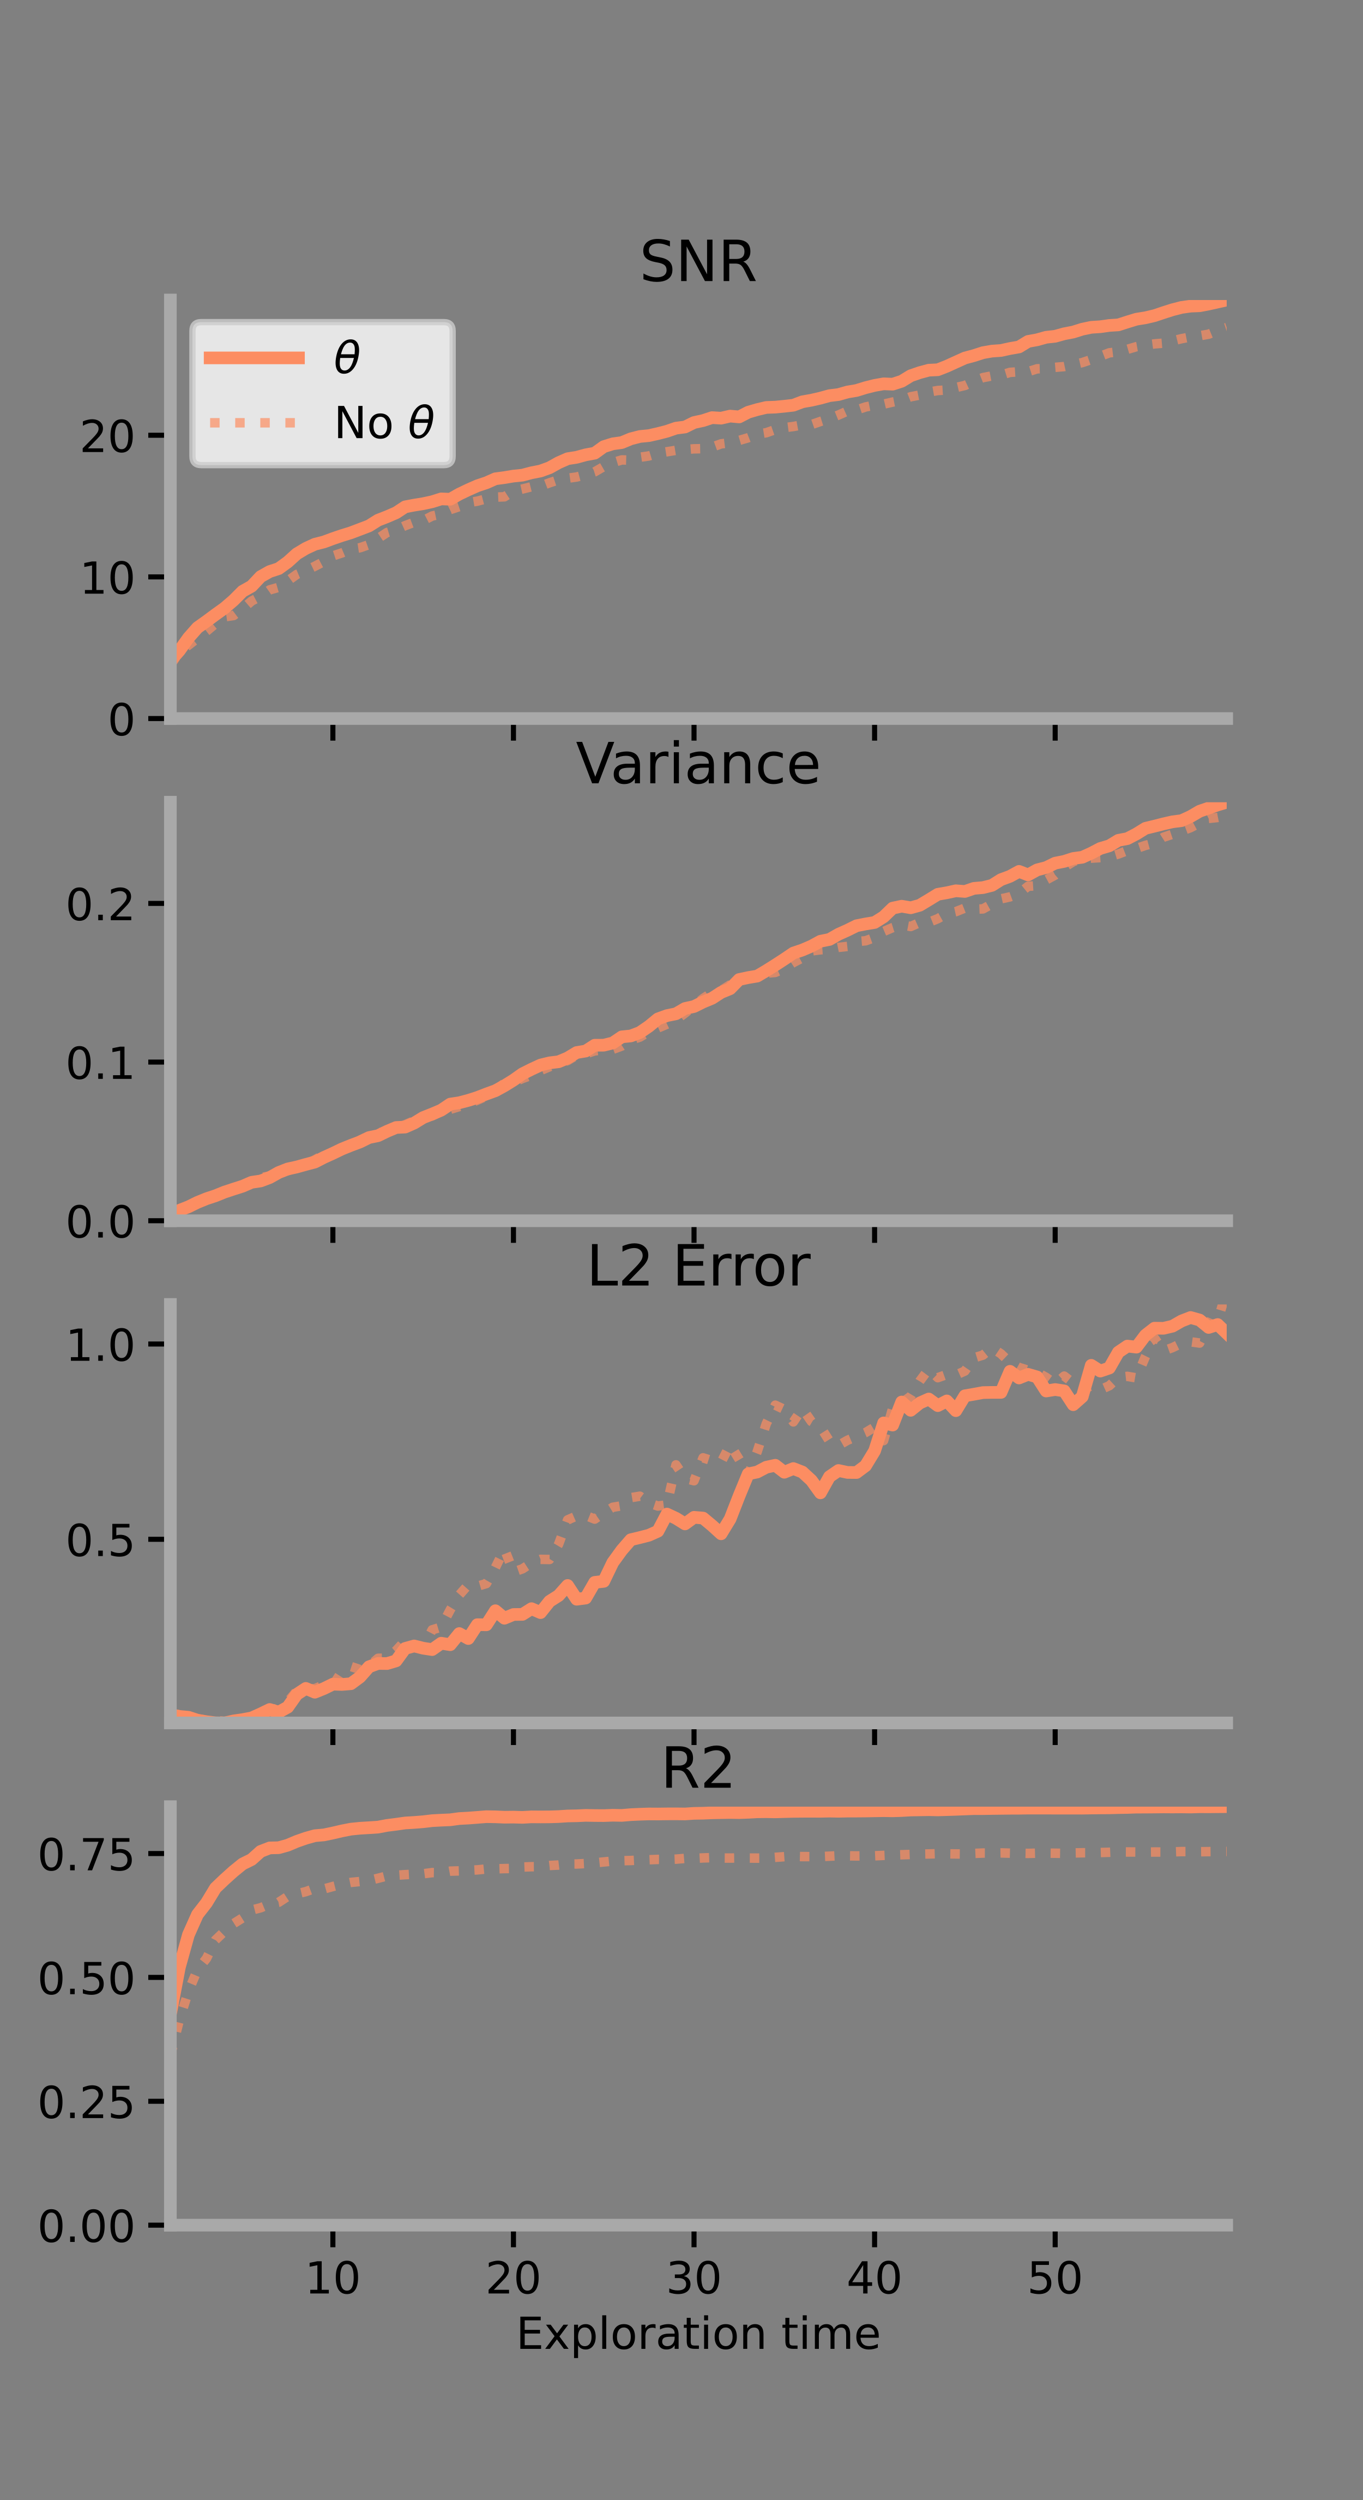 <?xml version="1.0" encoding="utf-8" standalone="no"?>
<!DOCTYPE svg PUBLIC "-//W3C//DTD SVG 1.1//EN"
  "http://www.w3.org/Graphics/SVG/1.1/DTD/svg11.dtd">
<!-- Created with matplotlib (https://matplotlib.org/) -->
<svg height="396pt" version="1.1" viewBox="0 0 216 396" width="216pt" xmlns="http://www.w3.org/2000/svg" xmlns:xlink="http://www.w3.org/1999/xlink">
 <rect x="0" y="0" width="216" height="396" fill="#808080" stroke="none"/>
 <defs>
  <style type="text/css">*{stroke-linecap:butt;stroke-linejoin:round;}</style>
 </defs>
 <g id="figure_1">
  <g id="patch_1">
   <path d="M 0 396 
L 216 396 
L 216 0 
L 0 0 
z
" style="fill:none;"/>
  </g>
  <g id="axes_1">
   <g id="patch_2">
    <path d="M 27 113.807 
L 194.4 113.807 
L 194.4 47.52 
L 27 47.52 
z
" style="fill:none;"/>
   </g>
   <g id="matplotlib.axis_1">
    <g id="xtick_1">
     <g id="line2d_1">
      <defs>
       <path d="M 0 0 
L 0 3.5 
" id="m7bb630ed03" style="stroke:#000000;stroke-width:0.8;"/>
      </defs>
      <g>
       <use style="stroke:#000000;stroke-width:0.8;" x="52.754" xlink:href="#m7bb630ed03" y="113.807"/>
      </g>
     </g>
    </g>
    <g id="xtick_2">
     <g id="line2d_2">
      <g>
       <use style="stroke:#000000;stroke-width:0.8;" x="81.369" xlink:href="#m7bb630ed03" y="113.807"/>
      </g>
     </g>
    </g>
    <g id="xtick_3">
     <g id="line2d_3">
      <g>
       <use style="stroke:#000000;stroke-width:0.8;" x="109.985" xlink:href="#m7bb630ed03" y="113.807"/>
      </g>
     </g>
    </g>
    <g id="xtick_4">
     <g id="line2d_4">
      <g>
       <use style="stroke:#000000;stroke-width:0.8;" x="138.6" xlink:href="#m7bb630ed03" y="113.807"/>
      </g>
     </g>
    </g>
    <g id="xtick_5">
     <g id="line2d_5">
      <g>
       <use style="stroke:#000000;stroke-width:0.8;" x="167.216" xlink:href="#m7bb630ed03" y="113.807"/>
      </g>
     </g>
    </g>
   </g>
   <g id="matplotlib.axis_2">
    <g id="ytick_1">
     <g id="line2d_6">
      <defs>
       <path d="M 0 0 
L -3.5 0 
" id="m7a7416aec8" style="stroke:#000000;stroke-width:0.8;"/>
      </defs>
      <g>
       <use style="stroke:#000000;stroke-width:0.8;" x="27" xlink:href="#m7a7416aec8" y="113.807"/>
      </g>
     </g>
     <g id="text_1">
      <!-- 0 -->
      <g transform="translate(17.046 116.466)scale(0.07 -0.07)">
       <defs>
        <path d="M 31.781 66.406 
Q 24.172 66.406 20.328 58.906 
Q 16.5 51.422 16.5 36.375 
Q 16.5 21.391 20.328 13.891 
Q 24.172 6.391 31.781 6.391 
Q 39.453 6.391 43.281 13.891 
Q 47.125 21.391 47.125 36.375 
Q 47.125 51.422 43.281 58.906 
Q 39.453 66.406 31.781 66.406 
z
M 31.781 74.219 
Q 44.047 74.219 50.516 64.516 
Q 56.984 54.828 56.984 36.375 
Q 56.984 17.969 50.516 8.266 
Q 44.047 -1.422 31.781 -1.422 
Q 19.531 -1.422 13.062 8.266 
Q 6.594 17.969 6.594 36.375 
Q 6.594 54.828 13.062 64.516 
Q 19.531 74.219 31.781 74.219 
z
" id="DejaVuSans-48"/>
       </defs>
       <use xlink:href="#DejaVuSans-48"/>
      </g>
     </g>
    </g>
    <g id="ytick_2">
     <g id="line2d_7">
      <g>
       <use style="stroke:#000000;stroke-width:0.8;" x="27" xlink:href="#m7a7416aec8" y="91.372"/>
      </g>
     </g>
     <g id="text_2">
      <!-- 10 -->
      <g transform="translate(12.592 94.031)scale(0.07 -0.07)">
       <defs>
        <path d="M 12.406 8.297 
L 28.516 8.297 
L 28.516 63.922 
L 10.984 60.406 
L 10.984 69.391 
L 28.422 72.906 
L 38.281 72.906 
L 38.281 8.297 
L 54.391 8.297 
L 54.391 0 
L 12.406 0 
z
" id="DejaVuSans-49"/>
       </defs>
       <use xlink:href="#DejaVuSans-49"/>
       <use x="63.623" xlink:href="#DejaVuSans-48"/>
      </g>
     </g>
    </g>
    <g id="ytick_3">
     <g id="line2d_8">
      <g>
       <use style="stroke:#000000;stroke-width:0.8;" x="27" xlink:href="#m7a7416aec8" y="68.937"/>
      </g>
     </g>
     <g id="text_3">
      <!-- 20 -->
      <g transform="translate(12.592 71.596)scale(0.07 -0.07)">
       <defs>
        <path d="M 19.188 8.297 
L 53.609 8.297 
L 53.609 0 
L 7.328 0 
L 7.328 8.297 
Q 12.938 14.109 22.625 23.891 
Q 32.328 33.688 34.812 36.531 
Q 39.547 41.844 41.422 45.531 
Q 43.312 49.219 43.312 52.781 
Q 43.312 58.594 39.234 62.25 
Q 35.156 65.922 28.609 65.922 
Q 23.969 65.922 18.812 64.312 
Q 13.672 62.703 7.812 59.422 
L 7.812 69.391 
Q 13.766 71.781 18.938 73 
Q 24.125 74.219 28.422 74.219 
Q 39.75 74.219 46.484 68.547 
Q 53.219 62.891 53.219 53.422 
Q 53.219 48.922 51.531 44.891 
Q 49.859 40.875 45.406 35.406 
Q 44.188 33.984 37.641 27.219 
Q 31.109 20.453 19.188 8.297 
z
" id="DejaVuSans-50"/>
       </defs>
       <use xlink:href="#DejaVuSans-50"/>
       <use x="63.623" xlink:href="#DejaVuSans-48"/>
      </g>
     </g>
    </g>
   </g>
   <g id="line2d_9">
    <path clip-path="url(#pba6d6971a5)" d="M 27 104.666 
L 28.431 103.046 
L 29.862 101.041 
L 31.292 99.417 
L 32.723 98.398 
L 34.154 97.337 
L 35.585 96.311 
L 37.015 95.081 
L 38.446 93.649 
L 39.877 92.847 
L 41.308 91.328 
L 42.739 90.525 
L 44.169 90.058 
L 45.6 89.017 
L 47.031 87.722 
L 48.462 86.863 
L 49.892 86.203 
L 51.323 85.841 
L 52.754 85.312 
L 54.185 84.824 
L 55.616 84.382 
L 57.046 83.84 
L 58.477 83.295 
L 59.908 82.394 
L 61.338 81.838 
L 62.769 81.219 
L 64.2 80.28 
L 65.631 80.007 
L 67.062 79.777 
L 68.492 79.468 
L 69.923 79.017 
L 71.354 79.074 
L 72.785 78.26 
L 74.215 77.577 
L 75.646 76.944 
L 77.077 76.467 
L 78.508 75.833 
L 79.939 75.645 
L 81.369 75.405 
L 82.8 75.259 
L 84.231 74.881 
L 85.662 74.601 
L 87.093 74.082 
L 88.523 73.285 
L 89.954 72.655 
L 91.385 72.43 
L 92.816 72.039 
L 94.246 71.775 
L 95.677 70.746 
L 97.108 70.297 
L 98.539 70.098 
L 99.97 69.504 
L 101.4 69.135 
L 102.831 68.997 
L 104.262 68.675 
L 105.693 68.308 
L 107.123 67.816 
L 108.554 67.631 
L 109.985 66.925 
L 111.416 66.614 
L 112.847 66.146 
L 114.277 66.234 
L 115.708 65.905 
L 117.139 66.035 
L 118.57 65.293 
L 120 64.876 
L 121.431 64.536 
L 122.862 64.485 
L 124.293 64.345 
L 125.723 64.184 
L 127.154 63.641 
L 128.585 63.391 
L 130.016 63.062 
L 131.446 62.668 
L 132.877 62.494 
L 134.308 62.087 
L 135.739 61.847 
L 137.17 61.405 
L 138.6 61.046 
L 140.031 60.793 
L 141.462 60.85 
L 142.893 60.387 
L 144.323 59.513 
L 145.754 59.02 
L 147.185 58.634 
L 148.616 58.566 
L 150.046 58.005 
L 151.477 57.354 
L 152.908 56.706 
L 154.338 56.324 
L 155.769 55.862 
L 157.2 55.614 
L 158.631 55.514 
L 160.062 55.199 
L 161.492 54.951 
L 162.923 54.077 
L 164.354 53.819 
L 165.784 53.42 
L 167.215 53.263 
L 168.646 52.866 
L 170.077 52.592 
L 171.508 52.141 
L 172.938 51.843 
L 174.369 51.749 
L 175.8 51.547 
L 177.231 51.457 
L 178.662 50.995 
L 180.092 50.559 
L 181.523 50.329 
L 182.954 49.995 
L 184.385 49.515 
L 185.816 49.059 
L 187.246 48.691 
L 188.677 48.489 
L 190.108 48.429 
L 191.539 48.155 
L 192.969 47.835 
L 194.4 47.52 
" style="fill:none;stroke:#fc8d62;stroke-linecap:square;stroke-width:2;"/>
   </g>
   <g id="line2d_10">
    <path clip-path="url(#pba6d6971a5)" d="M 27 105.382 
L 28.431 103.288 
L 29.862 102.197 
L 31.292 101.08 
L 32.723 99.98 
L 34.154 98.779 
L 35.585 97.699 
L 37.015 97.494 
L 38.446 96.42 
L 39.877 95.195 
L 41.308 94.44 
L 42.739 93.43 
L 44.169 93.019 
L 45.6 92.008 
L 47.031 90.981 
L 48.462 90.373 
L 49.892 89.692 
L 51.323 88.935 
L 52.754 88.045 
L 54.185 87.577 
L 55.616 86.969 
L 57.046 86.759 
L 58.477 86.257 
L 59.908 85.289 
L 61.338 84.339 
L 62.769 83.91 
L 64.2 83.257 
L 65.631 82.717 
L 67.062 82.459 
L 68.492 81.73 
L 69.923 81.426 
L 71.354 80.714 
L 72.785 80.236 
L 74.215 79.62 
L 75.646 79.377 
L 77.077 78.997 
L 78.508 78.742 
L 79.939 78.687 
L 81.369 77.766 
L 82.8 77.452 
L 84.231 77.097 
L 85.662 77.007 
L 87.093 76.465 
L 88.523 75.995 
L 89.954 75.748 
L 91.385 75.551 
L 92.816 75.176 
L 94.246 74.732 
L 95.677 73.903 
L 97.108 73.274 
L 98.539 72.845 
L 99.97 72.884 
L 101.4 72.426 
L 102.831 72.218 
L 104.262 71.782 
L 105.693 71.554 
L 107.123 71.321 
L 108.554 71.197 
L 109.985 71.089 
L 111.416 71.064 
L 112.847 70.812 
L 114.277 70.301 
L 115.708 70.121 
L 117.139 69.756 
L 118.57 69.335 
L 120 68.771 
L 121.431 68.54 
L 122.862 68.038 
L 124.293 67.74 
L 125.723 67.555 
L 127.154 67.292 
L 128.585 67.253 
L 130.016 66.755 
L 131.446 66.314 
L 132.877 65.737 
L 134.308 65.1 
L 135.739 64.933 
L 137.17 64.456 
L 138.6 64.178 
L 140.031 64.016 
L 141.462 63.684 
L 142.893 63.403 
L 144.323 62.842 
L 145.754 62.565 
L 147.185 62.103 
L 148.616 61.852 
L 150.046 61.768 
L 151.477 61.384 
L 152.908 61.054 
L 154.338 60.389 
L 155.769 59.811 
L 157.2 59.536 
L 158.631 59.414 
L 160.062 58.977 
L 161.492 58.891 
L 162.923 58.863 
L 164.354 58.414 
L 165.784 58.376 
L 167.215 58.182 
L 168.646 58.061 
L 170.077 57.754 
L 171.508 57.431 
L 172.938 56.943 
L 174.369 56.426 
L 175.8 55.884 
L 177.231 55.719 
L 178.662 55.33 
L 180.092 54.909 
L 181.523 54.655 
L 182.954 54.467 
L 184.385 54.351 
L 185.816 53.986 
L 187.246 53.643 
L 188.677 53.365 
L 190.108 53.184 
L 191.539 52.932 
L 192.969 52.343 
L 194.4 51.874 
" style="fill:none;stroke:#fc8d62;stroke-dasharray:1.5,2.475;stroke-dashoffset:0;stroke-opacity:0.7;stroke-width:1.5;"/>
   </g>
   <g id="patch_3">
    <path d="M 27 113.807 
L 27 47.52 
" style="fill:none;stroke:#a9a9a9;stroke-linecap:square;stroke-linejoin:miter;stroke-width:2;"/>
   </g>
   <g id="patch_4">
    <path d="M 194.4 113.807 
L 194.4 47.52 
" style="fill:none;"/>
   </g>
   <g id="patch_5">
    <path d="M 27 113.807 
L 194.4 113.807 
" style="fill:none;stroke:#a9a9a9;stroke-linecap:square;stroke-linejoin:miter;stroke-width:2;"/>
   </g>
   <g id="patch_6">
    <path d="M 27 47.52 
L 194.4 47.52 
" style="fill:none;"/>
   </g>
   <g id="text_4">
    <!-- SNR -->
    <g transform="translate(101.35 44.52)scale(0.09 -0.09)">
     <defs>
      <path d="M 53.516 70.516 
L 53.516 60.891 
Q 47.906 63.578 42.922 64.891 
Q 37.938 66.219 33.297 66.219 
Q 25.25 66.219 20.875 63.094 
Q 16.5 59.969 16.5 54.203 
Q 16.5 49.359 19.406 46.891 
Q 22.312 44.438 30.422 42.922 
L 36.375 41.703 
Q 47.406 39.594 52.656 34.297 
Q 57.906 29 57.906 20.125 
Q 57.906 9.516 50.797 4.047 
Q 43.703 -1.422 29.984 -1.422 
Q 24.812 -1.422 18.969 -0.25 
Q 13.141 0.922 6.891 3.219 
L 6.891 13.375 
Q 12.891 10.016 18.656 8.297 
Q 24.422 6.594 29.984 6.594 
Q 38.422 6.594 43.016 9.906 
Q 47.609 13.234 47.609 19.391 
Q 47.609 24.75 44.312 27.781 
Q 41.016 30.812 33.5 32.328 
L 27.484 33.5 
Q 16.453 35.688 11.516 40.375 
Q 6.594 45.062 6.594 53.422 
Q 6.594 63.094 13.406 68.656 
Q 20.219 74.219 32.172 74.219 
Q 37.312 74.219 42.625 73.281 
Q 47.953 72.359 53.516 70.516 
z
" id="DejaVuSans-83"/>
      <path d="M 9.812 72.906 
L 23.094 72.906 
L 55.422 11.922 
L 55.422 72.906 
L 64.984 72.906 
L 64.984 0 
L 51.703 0 
L 19.391 60.984 
L 19.391 0 
L 9.812 0 
z
" id="DejaVuSans-78"/>
      <path d="M 44.391 34.188 
Q 47.562 33.109 50.562 29.594 
Q 53.562 26.078 56.594 19.922 
L 66.609 0 
L 56 0 
L 46.688 18.703 
Q 43.062 26.031 39.672 28.422 
Q 36.281 30.812 30.422 30.812 
L 19.672 30.812 
L 19.672 0 
L 9.812 0 
L 9.812 72.906 
L 32.078 72.906 
Q 44.578 72.906 50.734 67.672 
Q 56.891 62.453 56.891 51.906 
Q 56.891 45.016 53.688 40.469 
Q 50.484 35.938 44.391 34.188 
z
M 19.672 64.797 
L 19.672 38.922 
L 32.078 38.922 
Q 39.203 38.922 42.844 42.219 
Q 46.484 45.516 46.484 51.906 
Q 46.484 58.297 42.844 61.547 
Q 39.203 64.797 32.078 64.797 
z
" id="DejaVuSans-82"/>
     </defs>
     <use xlink:href="#DejaVuSans-83"/>
     <use x="63.477" xlink:href="#DejaVuSans-78"/>
     <use x="138.281" xlink:href="#DejaVuSans-82"/>
    </g>
   </g>
   <g id="legend_1">
    <g id="patch_7">
     <path d="M 31.9 73.669 
L 70.33 73.669 
Q 71.73 73.669 71.73 72.269 
L 71.73 52.42 
Q 71.73 51.02 70.33 51.02 
L 31.9 51.02 
Q 30.5 51.02 30.5 52.42 
L 30.5 72.269 
Q 30.5 73.669 31.9 73.669 
z
" style="fill:#ffffff;opacity:0.8;stroke:#cccccc;stroke-linejoin:miter;"/>
    </g>
    <g id="line2d_11">
     <path d="M 33.3 56.689 
L 47.3 56.689 
" style="fill:none;stroke:#fc8d62;stroke-linecap:square;stroke-width:2;"/>
    </g>
    <g id="line2d_12"/>
    <g id="text_5">
     <!-- $\theta$ -->
     <g transform="translate(52.9 59.139)scale(0.07 -0.07)">
      <defs>
       <path d="M 45.516 34.672 
L 14.453 34.672 
Q 12.359 20.062 14.5 13.875 
Q 17.188 6.25 24.469 6.25 
Q 31.781 6.25 37.359 13.922 
Q 42.234 20.656 45.516 34.672 
z
M 47.016 42.969 
Q 48.344 56.844 46.625 61.719 
Q 43.953 69.438 36.766 69.438 
Q 29.297 69.438 23.828 61.812 
Q 19.531 55.672 16.156 42.969 
z
M 38.188 76.766 
Q 49.906 76.766 54.594 66.406 
Q 59.281 56.109 55.719 37.844 
Q 52.203 19.625 43.453 9.281 
Q 34.766 -1.125 23.047 -1.125 
Q 11.281 -1.125 6.641 9.281 
Q 2 19.625 5.516 37.844 
Q 9.078 56.109 17.719 66.406 
Q 26.422 76.766 38.188 76.766 
z
" id="DejaVuSans-Oblique-952"/>
      </defs>
      <use transform="translate(0 0.234)" xlink:href="#DejaVuSans-Oblique-952"/>
     </g>
    </g>
    <g id="line2d_13">
     <path d="M 33.3 66.964 
L 47.3 66.964 
" style="fill:none;stroke:#fc8d62;stroke-dasharray:1.5,2.475;stroke-dashoffset:0;stroke-opacity:0.7;stroke-width:1.5;"/>
    </g>
    <g id="line2d_14"/>
    <g id="text_6">
     <!-- No $\theta$ -->
     <g transform="translate(52.9 69.414)scale(0.07 -0.07)">
      <defs>
       <path d="M 30.609 48.391 
Q 23.391 48.391 19.188 42.75 
Q 14.984 37.109 14.984 27.297 
Q 14.984 17.484 19.156 11.844 
Q 23.344 6.203 30.609 6.203 
Q 37.797 6.203 41.984 11.859 
Q 46.188 17.531 46.188 27.297 
Q 46.188 37.016 41.984 42.703 
Q 37.797 48.391 30.609 48.391 
z
M 30.609 56 
Q 42.328 56 49.016 48.375 
Q 55.719 40.766 55.719 27.297 
Q 55.719 13.875 49.016 6.219 
Q 42.328 -1.422 30.609 -1.422 
Q 18.844 -1.422 12.172 6.219 
Q 5.516 13.875 5.516 27.297 
Q 5.516 40.766 12.172 48.375 
Q 18.844 56 30.609 56 
z
" id="DejaVuSans-111"/>
       <path id="DejaVuSans-32"/>
      </defs>
      <use transform="translate(0 0.234)" xlink:href="#DejaVuSans-78"/>
      <use transform="translate(74.805 0.234)" xlink:href="#DejaVuSans-111"/>
      <use transform="translate(135.986 0.234)" xlink:href="#DejaVuSans-32"/>
      <use transform="translate(167.773 0.234)" xlink:href="#DejaVuSans-Oblique-952"/>
     </g>
    </g>
   </g>
  </g>
  <g id="axes_2">
   <g id="patch_8">
    <path d="M 27 193.351 
L 194.4 193.351 
L 194.4 127.064 
L 27 127.064 
z
" style="fill:none;"/>
   </g>
   <g id="matplotlib.axis_3">
    <g id="xtick_6">
     <g id="line2d_15">
      <g>
       <use style="stroke:#000000;stroke-width:0.8;" x="52.754" xlink:href="#m7bb630ed03" y="193.351"/>
      </g>
     </g>
    </g>
    <g id="xtick_7">
     <g id="line2d_16">
      <g>
       <use style="stroke:#000000;stroke-width:0.8;" x="81.369" xlink:href="#m7bb630ed03" y="193.351"/>
      </g>
     </g>
    </g>
    <g id="xtick_8">
     <g id="line2d_17">
      <g>
       <use style="stroke:#000000;stroke-width:0.8;" x="109.985" xlink:href="#m7bb630ed03" y="193.351"/>
      </g>
     </g>
    </g>
    <g id="xtick_9">
     <g id="line2d_18">
      <g>
       <use style="stroke:#000000;stroke-width:0.8;" x="138.6" xlink:href="#m7bb630ed03" y="193.351"/>
      </g>
     </g>
    </g>
    <g id="xtick_10">
     <g id="line2d_19">
      <g>
       <use style="stroke:#000000;stroke-width:0.8;" x="167.216" xlink:href="#m7bb630ed03" y="193.351"/>
      </g>
     </g>
    </g>
   </g>
   <g id="matplotlib.axis_4">
    <g id="ytick_4">
     <g id="line2d_20">
      <g>
       <use style="stroke:#000000;stroke-width:0.8;" x="27" xlink:href="#m7a7416aec8" y="193.351"/>
      </g>
     </g>
     <g id="text_7">
      <!-- 0.0 -->
      <g transform="translate(10.368 196.011)scale(0.07 -0.07)">
       <defs>
        <path d="M 10.688 12.406 
L 21 12.406 
L 21 0 
L 10.688 0 
z
" id="DejaVuSans-46"/>
       </defs>
       <use xlink:href="#DejaVuSans-48"/>
       <use x="63.623" xlink:href="#DejaVuSans-46"/>
       <use x="95.41" xlink:href="#DejaVuSans-48"/>
      </g>
     </g>
    </g>
    <g id="ytick_5">
     <g id="line2d_21">
      <g>
       <use style="stroke:#000000;stroke-width:0.8;" x="27" xlink:href="#m7a7416aec8" y="168.221"/>
      </g>
     </g>
     <g id="text_8">
      <!-- 0.1 -->
      <g transform="translate(10.368 170.88)scale(0.07 -0.07)">
       <use xlink:href="#DejaVuSans-48"/>
       <use x="63.623" xlink:href="#DejaVuSans-46"/>
       <use x="95.41" xlink:href="#DejaVuSans-49"/>
      </g>
     </g>
    </g>
    <g id="ytick_6">
     <g id="line2d_22">
      <g>
       <use style="stroke:#000000;stroke-width:0.8;" x="27" xlink:href="#m7a7416aec8" y="143.09"/>
      </g>
     </g>
     <g id="text_9">
      <!-- 0.2 -->
      <g transform="translate(10.368 145.75)scale(0.07 -0.07)">
       <use xlink:href="#DejaVuSans-48"/>
       <use x="63.623" xlink:href="#DejaVuSans-46"/>
       <use x="95.41" xlink:href="#DejaVuSans-50"/>
      </g>
     </g>
    </g>
   </g>
   <g id="line2d_23">
    <path clip-path="url(#p586961b58f)" d="M 27 192.267 
L 28.431 191.704 
L 29.862 191.146 
L 31.292 190.445 
L 32.723 189.861 
L 34.154 189.388 
L 35.585 188.81 
L 37.015 188.338 
L 38.446 187.882 
L 39.877 187.263 
L 41.308 187.051 
L 42.739 186.51 
L 44.169 185.709 
L 45.6 185.148 
L 47.031 184.835 
L 48.462 184.435 
L 49.892 184.061 
L 51.323 183.328 
L 52.754 182.679 
L 54.185 181.989 
L 55.616 181.411 
L 57.046 180.877 
L 58.477 180.174 
L 59.908 179.88 
L 61.338 179.186 
L 62.769 178.584 
L 64.2 178.515 
L 65.631 177.885 
L 67.062 177.01 
L 68.492 176.446 
L 69.923 175.838 
L 71.354 174.877 
L 72.785 174.661 
L 74.215 174.286 
L 75.646 173.831 
L 77.077 173.275 
L 78.508 172.758 
L 79.939 171.975 
L 81.369 171.085 
L 82.8 170.073 
L 84.231 169.358 
L 85.662 168.693 
L 87.093 168.344 
L 88.523 168.169 
L 89.954 167.571 
L 91.385 166.709 
L 92.816 166.473 
L 94.246 165.553 
L 95.677 165.547 
L 97.108 165.195 
L 98.539 164.226 
L 99.97 164.081 
L 101.4 163.54 
L 102.831 162.559 
L 104.262 161.383 
L 105.693 160.863 
L 107.123 160.569 
L 108.554 159.736 
L 109.985 159.42 
L 111.416 158.71 
L 112.847 158.117 
L 114.277 157.188 
L 115.708 156.601 
L 117.139 155.142 
L 118.57 154.839 
L 120 154.6 
L 121.431 153.753 
L 122.862 152.853 
L 124.293 151.924 
L 125.723 150.956 
L 127.154 150.473 
L 128.585 149.861 
L 130.016 149.083 
L 131.446 148.798 
L 132.877 147.98 
L 134.308 147.335 
L 135.739 146.627 
L 137.17 146.344 
L 138.6 146.111 
L 140.031 145.215 
L 141.462 143.837 
L 142.893 143.533 
L 144.323 143.781 
L 145.754 143.386 
L 147.185 142.529 
L 148.616 141.649 
L 150.046 141.402 
L 151.477 141.09 
L 152.908 141.197 
L 154.338 140.707 
L 155.769 140.587 
L 157.2 140.231 
L 158.631 139.328 
L 160.062 138.799 
L 161.492 138.018 
L 162.923 138.575 
L 164.354 137.781 
L 165.784 137.413 
L 167.215 136.716 
L 168.646 136.435 
L 170.077 135.973 
L 171.508 135.781 
L 172.938 135.137 
L 174.369 134.388 
L 175.8 133.965 
L 177.231 133.1 
L 178.662 132.827 
L 180.092 132.084 
L 181.523 131.199 
L 182.954 130.852 
L 184.385 130.489 
L 185.816 130.164 
L 187.246 129.98 
L 188.677 129.324 
L 190.108 128.489 
L 191.539 127.995 
L 192.969 127.492 
L 194.4 127.064 
" style="fill:none;stroke:#fc8d62;stroke-linecap:square;stroke-width:2;"/>
   </g>
   <g id="line2d_24">
    <path clip-path="url(#p586961b58f)" d="M 27 192.293 
L 28.431 191.765 
L 29.862 191.16 
L 31.292 190.658 
L 32.723 190.002 
L 34.154 189.548 
L 35.585 188.955 
L 37.015 188.206 
L 38.446 187.879 
L 39.877 187.284 
L 41.308 186.533 
L 42.739 186.252 
L 44.169 185.574 
L 45.6 185.433 
L 47.031 184.982 
L 48.462 184.448 
L 49.892 183.694 
L 51.323 182.915 
L 52.754 182.544 
L 54.185 182.113 
L 55.616 181.426 
L 57.046 180.586 
L 58.477 179.924 
L 59.908 179.435 
L 61.338 179.209 
L 62.769 178.769 
L 64.2 178.13 
L 65.631 177.526 
L 67.062 177.059 
L 68.492 176.75 
L 69.923 176.017 
L 71.354 175.704 
L 72.785 175.266 
L 74.215 174.83 
L 75.646 174.256 
L 77.077 173.608 
L 78.508 172.634 
L 79.939 171.582 
L 81.369 171.437 
L 82.8 170.817 
L 84.231 170.307 
L 85.662 169.558 
L 87.093 168.959 
L 88.523 168.444 
L 89.954 167.982 
L 91.385 167.123 
L 92.816 166.921 
L 94.246 166.439 
L 95.677 166.311 
L 97.108 166.206 
L 98.539 165.678 
L 99.97 164.734 
L 101.4 164.269 
L 102.831 163.416 
L 104.262 162.83 
L 105.693 162.218 
L 107.123 161.546 
L 108.554 160.466 
L 109.985 159.334 
L 111.416 158.154 
L 112.847 157.209 
L 114.277 156.885 
L 115.708 155.986 
L 117.139 155.444 
L 118.57 154.941 
L 120 154.709 
L 121.431 154.144 
L 122.862 154.021 
L 124.293 153.408 
L 125.723 152.467 
L 127.154 151.71 
L 128.585 150.623 
L 130.016 150.436 
L 131.446 150.349 
L 132.877 150.058 
L 134.308 149.897 
L 135.739 149.125 
L 137.17 149.01 
L 138.6 148.495 
L 140.031 147.537 
L 141.462 146.92 
L 142.893 146.479 
L 144.323 146.749 
L 145.754 146.114 
L 147.185 146.083 
L 148.616 145.51 
L 150.046 144.713 
L 151.477 144.395 
L 152.908 143.827 
L 154.338 144.01 
L 155.769 143.96 
L 157.2 143.171 
L 158.631 142.37 
L 160.062 142.052 
L 161.492 141.524 
L 162.923 140.375 
L 164.354 140.284 
L 165.784 139.374 
L 167.215 138.597 
L 168.646 137.364 
L 170.077 136.48 
L 171.508 135.945 
L 172.938 135.922 
L 174.369 135.836 
L 175.8 135.696 
L 177.231 135.27 
L 178.662 134.715 
L 180.092 134.388 
L 181.523 133.902 
L 182.954 133.52 
L 184.385 132.606 
L 185.816 132.128 
L 187.246 131.616 
L 188.677 131.089 
L 190.108 130.323 
L 191.539 129.629 
L 192.969 129.482 
L 194.4 129.199 
" style="fill:none;stroke:#fc8d62;stroke-dasharray:1.5,2.475;stroke-dashoffset:0;stroke-opacity:0.7;stroke-width:1.5;"/>
   </g>
   <g id="patch_9">
    <path d="M 27 193.351 
L 27 127.064 
" style="fill:none;stroke:#a9a9a9;stroke-linecap:square;stroke-linejoin:miter;stroke-width:2;"/>
   </g>
   <g id="patch_10">
    <path d="M 194.4 193.351 
L 194.4 127.064 
" style="fill:none;"/>
   </g>
   <g id="patch_11">
    <path d="M 27 193.351 
L 194.4 193.351 
" style="fill:none;stroke:#a9a9a9;stroke-linecap:square;stroke-linejoin:miter;stroke-width:2;"/>
   </g>
   <g id="patch_12">
    <path d="M 27 127.064 
L 194.4 127.064 
" style="fill:none;"/>
   </g>
   <g id="text_10">
    <!-- Variance -->
    <g transform="translate(91.26 124.064)scale(0.09 -0.09)">
     <defs>
      <path d="M 28.609 0 
L 0.781 72.906 
L 11.078 72.906 
L 34.188 11.531 
L 57.328 72.906 
L 67.578 72.906 
L 39.797 0 
z
" id="DejaVuSans-86"/>
      <path d="M 34.281 27.484 
Q 23.391 27.484 19.188 25 
Q 14.984 22.516 14.984 16.5 
Q 14.984 11.719 18.141 8.906 
Q 21.297 6.109 26.703 6.109 
Q 34.188 6.109 38.703 11.406 
Q 43.219 16.703 43.219 25.484 
L 43.219 27.484 
z
M 52.203 31.203 
L 52.203 0 
L 43.219 0 
L 43.219 8.297 
Q 40.141 3.328 35.547 0.953 
Q 30.953 -1.422 24.312 -1.422 
Q 15.922 -1.422 10.953 3.297 
Q 6 8.016 6 15.922 
Q 6 25.141 12.172 29.828 
Q 18.359 34.516 30.609 34.516 
L 43.219 34.516 
L 43.219 35.406 
Q 43.219 41.609 39.141 45 
Q 35.062 48.391 27.688 48.391 
Q 23 48.391 18.547 47.266 
Q 14.109 46.141 10.016 43.891 
L 10.016 52.203 
Q 14.938 54.109 19.578 55.047 
Q 24.219 56 28.609 56 
Q 40.484 56 46.344 49.844 
Q 52.203 43.703 52.203 31.203 
z
" id="DejaVuSans-97"/>
      <path d="M 41.109 46.297 
Q 39.594 47.172 37.812 47.578 
Q 36.031 48 33.891 48 
Q 26.266 48 22.188 43.047 
Q 18.109 38.094 18.109 28.812 
L 18.109 0 
L 9.078 0 
L 9.078 54.688 
L 18.109 54.688 
L 18.109 46.188 
Q 20.953 51.172 25.484 53.578 
Q 30.031 56 36.531 56 
Q 37.453 56 38.578 55.875 
Q 39.703 55.766 41.062 55.516 
z
" id="DejaVuSans-114"/>
      <path d="M 9.422 54.688 
L 18.406 54.688 
L 18.406 0 
L 9.422 0 
z
M 9.422 75.984 
L 18.406 75.984 
L 18.406 64.594 
L 9.422 64.594 
z
" id="DejaVuSans-105"/>
      <path d="M 54.891 33.016 
L 54.891 0 
L 45.906 0 
L 45.906 32.719 
Q 45.906 40.484 42.875 44.328 
Q 39.844 48.188 33.797 48.188 
Q 26.516 48.188 22.312 43.547 
Q 18.109 38.922 18.109 30.906 
L 18.109 0 
L 9.078 0 
L 9.078 54.688 
L 18.109 54.688 
L 18.109 46.188 
Q 21.344 51.125 25.703 53.562 
Q 30.078 56 35.797 56 
Q 45.219 56 50.047 50.172 
Q 54.891 44.344 54.891 33.016 
z
" id="DejaVuSans-110"/>
      <path d="M 48.781 52.594 
L 48.781 44.188 
Q 44.969 46.297 41.141 47.344 
Q 37.312 48.391 33.406 48.391 
Q 24.656 48.391 19.812 42.844 
Q 14.984 37.312 14.984 27.297 
Q 14.984 17.281 19.812 11.734 
Q 24.656 6.203 33.406 6.203 
Q 37.312 6.203 41.141 7.25 
Q 44.969 8.297 48.781 10.406 
L 48.781 2.094 
Q 45.016 0.344 40.984 -0.531 
Q 36.969 -1.422 32.422 -1.422 
Q 20.062 -1.422 12.781 6.344 
Q 5.516 14.109 5.516 27.297 
Q 5.516 40.672 12.859 48.328 
Q 20.219 56 33.016 56 
Q 37.156 56 41.109 55.141 
Q 45.062 54.297 48.781 52.594 
z
" id="DejaVuSans-99"/>
      <path d="M 56.203 29.594 
L 56.203 25.203 
L 14.891 25.203 
Q 15.484 15.922 20.484 11.062 
Q 25.484 6.203 34.422 6.203 
Q 39.594 6.203 44.453 7.469 
Q 49.312 8.734 54.109 11.281 
L 54.109 2.781 
Q 49.266 0.734 44.188 -0.344 
Q 39.109 -1.422 33.891 -1.422 
Q 20.797 -1.422 13.156 6.188 
Q 5.516 13.812 5.516 26.812 
Q 5.516 40.234 12.766 48.109 
Q 20.016 56 32.328 56 
Q 43.359 56 49.781 48.891 
Q 56.203 41.797 56.203 29.594 
z
M 47.219 32.234 
Q 47.125 39.594 43.094 43.984 
Q 39.062 48.391 32.422 48.391 
Q 24.906 48.391 20.391 44.141 
Q 15.875 39.891 15.188 32.172 
z
" id="DejaVuSans-101"/>
     </defs>
     <use xlink:href="#DejaVuSans-86"/>
     <use x="60.658" xlink:href="#DejaVuSans-97"/>
     <use x="121.938" xlink:href="#DejaVuSans-114"/>
     <use x="163.051" xlink:href="#DejaVuSans-105"/>
     <use x="190.834" xlink:href="#DejaVuSans-97"/>
     <use x="252.113" xlink:href="#DejaVuSans-110"/>
     <use x="315.492" xlink:href="#DejaVuSans-99"/>
     <use x="370.473" xlink:href="#DejaVuSans-101"/>
    </g>
   </g>
  </g>
  <g id="axes_3">
   <g id="patch_13">
    <path d="M 27 272.896 
L 194.4 272.896 
L 194.4 206.609 
L 27 206.609 
z
" style="fill:none;"/>
   </g>
   <g id="matplotlib.axis_5">
    <g id="xtick_11">
     <g id="line2d_25">
      <g>
       <use style="stroke:#000000;stroke-width:0.8;" x="52.754" xlink:href="#m7bb630ed03" y="272.896"/>
      </g>
     </g>
    </g>
    <g id="xtick_12">
     <g id="line2d_26">
      <g>
       <use style="stroke:#000000;stroke-width:0.8;" x="81.369" xlink:href="#m7bb630ed03" y="272.896"/>
      </g>
     </g>
    </g>
    <g id="xtick_13">
     <g id="line2d_27">
      <g>
       <use style="stroke:#000000;stroke-width:0.8;" x="109.985" xlink:href="#m7bb630ed03" y="272.896"/>
      </g>
     </g>
    </g>
    <g id="xtick_14">
     <g id="line2d_28">
      <g>
       <use style="stroke:#000000;stroke-width:0.8;" x="138.6" xlink:href="#m7bb630ed03" y="272.896"/>
      </g>
     </g>
    </g>
    <g id="xtick_15">
     <g id="line2d_29">
      <g>
       <use style="stroke:#000000;stroke-width:0.8;" x="167.216" xlink:href="#m7bb630ed03" y="272.896"/>
      </g>
     </g>
    </g>
   </g>
   <g id="matplotlib.axis_6">
    <g id="ytick_7">
     <g id="line2d_30">
      <g>
       <use style="stroke:#000000;stroke-width:0.8;" x="27" xlink:href="#m7a7416aec8" y="243.804"/>
      </g>
     </g>
     <g id="text_11">
      <!-- 0.5 -->
      <g transform="translate(10.368 246.463)scale(0.07 -0.07)">
       <defs>
        <path d="M 10.797 72.906 
L 49.516 72.906 
L 49.516 64.594 
L 19.828 64.594 
L 19.828 46.734 
Q 21.969 47.469 24.109 47.828 
Q 26.266 48.188 28.422 48.188 
Q 40.625 48.188 47.75 41.5 
Q 54.891 34.812 54.891 23.391 
Q 54.891 11.625 47.562 5.094 
Q 40.234 -1.422 26.906 -1.422 
Q 22.312 -1.422 17.547 -0.641 
Q 12.797 0.141 7.719 1.703 
L 7.719 11.625 
Q 12.109 9.234 16.797 8.062 
Q 21.484 6.891 26.703 6.891 
Q 35.156 6.891 40.078 11.328 
Q 45.016 15.766 45.016 23.391 
Q 45.016 31 40.078 35.438 
Q 35.156 39.891 26.703 39.891 
Q 22.75 39.891 18.812 39.016 
Q 14.891 38.141 10.797 36.281 
z
" id="DejaVuSans-53"/>
       </defs>
       <use xlink:href="#DejaVuSans-48"/>
       <use x="63.623" xlink:href="#DejaVuSans-46"/>
       <use x="95.41" xlink:href="#DejaVuSans-53"/>
      </g>
     </g>
    </g>
    <g id="ytick_8">
     <g id="line2d_31">
      <g>
       <use style="stroke:#000000;stroke-width:0.8;" x="27" xlink:href="#m7a7416aec8" y="212.877"/>
      </g>
     </g>
     <g id="text_12">
      <!-- 1.0 -->
      <g transform="translate(10.368 215.536)scale(0.07 -0.07)">
       <use xlink:href="#DejaVuSans-49"/>
       <use x="63.623" xlink:href="#DejaVuSans-46"/>
       <use x="95.41" xlink:href="#DejaVuSans-48"/>
      </g>
     </g>
    </g>
   </g>
   <g id="line2d_32">
    <path clip-path="url(#p1d218655f0)" d="M 27 271.569 
L 28.431 271.861 
L 29.862 271.992 
L 31.292 272.46 
L 32.723 272.698 
L 34.154 272.875 
L 35.585 272.896 
L 37.015 272.575 
L 38.446 272.369 
L 39.877 272.1 
L 41.308 271.459 
L 42.739 270.765 
L 44.169 271.184 
L 45.6 270.394 
L 47.031 268.366 
L 48.462 267.423 
L 49.892 268.028 
L 51.323 267.453 
L 52.754 266.75 
L 54.185 266.799 
L 55.616 266.68 
L 57.046 265.623 
L 58.477 264.001 
L 59.908 263.472 
L 61.338 263.488 
L 62.769 263.061 
L 64.2 261.097 
L 65.631 260.7 
L 67.062 261.059 
L 68.492 261.277 
L 69.923 260.268 
L 71.354 260.501 
L 72.785 258.737 
L 74.215 259.524 
L 75.646 257.33 
L 77.077 257.35 
L 78.508 255.122 
L 79.939 256.311 
L 81.369 255.718 
L 82.8 255.698 
L 84.231 254.796 
L 85.662 255.42 
L 87.093 253.629 
L 88.523 252.724 
L 89.954 251.122 
L 91.385 253.302 
L 92.816 253.115 
L 94.246 250.63 
L 95.677 250.468 
L 97.108 247.494 
L 98.539 245.52 
L 99.97 243.874 
L 101.4 243.533 
L 102.831 243.165 
L 104.262 242.523 
L 105.693 239.811 
L 107.123 240.479 
L 108.554 241.372 
L 109.985 240.327 
L 111.416 240.444 
L 112.847 241.634 
L 114.277 242.936 
L 115.708 240.583 
L 117.139 236.917 
L 118.57 233.448 
L 120 233.15 
L 121.431 232.394 
L 122.862 232.085 
L 124.293 233.187 
L 125.723 232.603 
L 127.154 233.156 
L 128.585 234.473 
L 130.016 236.453 
L 131.446 233.891 
L 132.877 232.912 
L 134.308 233.217 
L 135.739 233.23 
L 137.17 232.162 
L 138.6 229.807 
L 140.031 225.373 
L 141.462 225.715 
L 142.893 222.061 
L 144.323 223.377 
L 145.754 222.222 
L 147.185 221.588 
L 148.616 222.637 
L 150.046 221.892 
L 151.477 223.431 
L 152.908 221.077 
L 154.338 220.833 
L 155.769 220.57 
L 157.2 220.542 
L 158.631 220.541 
L 160.062 217.201 
L 161.492 218.257 
L 162.923 217.679 
L 164.354 218.097 
L 165.784 220.319 
L 167.215 220.088 
L 168.646 220.303 
L 170.077 222.49 
L 171.508 221.223 
L 172.938 216.255 
L 174.369 217.164 
L 175.8 216.678 
L 177.231 214.17 
L 178.662 213.204 
L 180.092 213.372 
L 181.523 211.482 
L 182.954 210.368 
L 184.385 210.389 
L 185.816 210.051 
L 187.246 209.232 
L 188.677 208.676 
L 190.108 209.08 
L 191.539 210.252 
L 192.969 209.791 
L 194.4 211.168 
" style="fill:none;stroke:#fc8d62;stroke-linecap:square;stroke-width:2;"/>
   </g>
   <g id="line2d_33">
    <path clip-path="url(#p1d218655f0)" d="M 27 271.393 
L 28.431 271.621 
L 29.862 271.981 
L 31.292 272.228 
L 32.723 272.463 
L 34.154 272.505 
L 35.585 272.637 
L 37.015 272.638 
L 38.446 272.418 
L 39.877 271.994 
L 41.308 271.69 
L 42.739 271.183 
L 44.169 270.45 
L 45.6 269.563 
L 47.031 267.831 
L 48.462 267.534 
L 49.892 267.465 
L 51.323 266.857 
L 52.754 266.945 
L 54.185 264.738 
L 55.616 263.958 
L 57.046 264.434 
L 58.477 263.911 
L 59.908 262.654 
L 61.338 262.622 
L 62.769 261.429 
L 64.2 259.872 
L 65.631 260.525 
L 67.062 260.907 
L 68.492 258.141 
L 69.923 257.713 
L 71.354 254.966 
L 72.785 252.622 
L 74.215 251.005 
L 75.646 251.238 
L 77.077 250.82 
L 78.508 248.285 
L 79.939 245.35 
L 81.369 248.989 
L 82.8 248.484 
L 84.231 247.555 
L 85.662 246.983 
L 87.093 247.005 
L 88.523 244.593 
L 89.954 240.733 
L 91.385 240.104 
L 92.816 240.038 
L 94.246 240.608 
L 95.677 239.616 
L 97.108 238.733 
L 98.539 238.5 
L 99.97 237.214 
L 101.4 236.98 
L 102.831 238.056 
L 104.262 238.541 
L 105.693 238.347 
L 107.123 232.018 
L 108.554 234.162 
L 109.985 234.534 
L 111.416 230.903 
L 112.847 231.357 
L 114.277 231.616 
L 115.708 228.829 
L 117.139 231.154 
L 118.57 233.607 
L 120 229.918 
L 121.431 225.503 
L 122.862 222.563 
L 124.293 223.24 
L 125.723 225.213 
L 127.154 223.099 
L 128.585 225.147 
L 130.016 226.002 
L 131.446 228.257 
L 132.877 228.941 
L 134.308 228.12 
L 135.739 227.52 
L 137.17 226.903 
L 138.6 226.038 
L 140.031 228.177 
L 141.462 223.046 
L 142.893 222.165 
L 144.323 221.161 
L 145.754 218.757 
L 147.185 216.829 
L 148.616 218.211 
L 150.046 217.698 
L 151.477 217.789 
L 152.908 217.155 
L 154.338 215.072 
L 155.769 214.632 
L 157.2 213.481 
L 158.631 214.433 
L 160.062 215.809 
L 161.492 216.59 
L 162.923 217.037 
L 164.354 217.359 
L 165.784 218.159 
L 167.215 219.193 
L 168.646 217.958 
L 170.077 219.055 
L 171.508 220.093 
L 172.938 219.505 
L 174.369 220.119 
L 175.8 219.482 
L 177.231 218.159 
L 178.662 218 
L 180.092 218.242 
L 181.523 214.848 
L 182.954 211.95 
L 184.385 213.957 
L 185.816 213.443 
L 187.246 212.745 
L 188.677 212.526 
L 190.108 212.725 
L 191.539 209.993 
L 192.969 206.609 
L 194.4 207.042 
" style="fill:none;stroke:#fc8d62;stroke-dasharray:1.5,2.475;stroke-dashoffset:0;stroke-opacity:0.7;stroke-width:1.5;"/>
   </g>
   <g id="patch_14">
    <path d="M 27 272.896 
L 27 206.609 
" style="fill:none;stroke:#a9a9a9;stroke-linecap:square;stroke-linejoin:miter;stroke-width:2;"/>
   </g>
   <g id="patch_15">
    <path d="M 194.4 272.896 
L 194.4 206.609 
" style="fill:none;"/>
   </g>
   <g id="patch_16">
    <path d="M 27 272.896 
L 194.4 272.896 
" style="fill:none;stroke:#a9a9a9;stroke-linecap:square;stroke-linejoin:miter;stroke-width:2;"/>
   </g>
   <g id="patch_17">
    <path d="M 27 206.609 
L 194.4 206.609 
" style="fill:none;"/>
   </g>
   <g id="text_13">
    <!-- L2 Error -->
    <g transform="translate(92.933 203.609)scale(0.09 -0.09)">
     <defs>
      <path d="M 9.812 72.906 
L 19.672 72.906 
L 19.672 8.297 
L 55.172 8.297 
L 55.172 0 
L 9.812 0 
z
" id="DejaVuSans-76"/>
      <path d="M 9.812 72.906 
L 55.906 72.906 
L 55.906 64.594 
L 19.672 64.594 
L 19.672 43.016 
L 54.391 43.016 
L 54.391 34.719 
L 19.672 34.719 
L 19.672 8.297 
L 56.781 8.297 
L 56.781 0 
L 9.812 0 
z
" id="DejaVuSans-69"/>
     </defs>
     <use xlink:href="#DejaVuSans-76"/>
     <use x="55.713" xlink:href="#DejaVuSans-50"/>
     <use x="119.336" xlink:href="#DejaVuSans-32"/>
     <use x="151.123" xlink:href="#DejaVuSans-69"/>
     <use x="214.307" xlink:href="#DejaVuSans-114"/>
     <use x="253.67" xlink:href="#DejaVuSans-114"/>
     <use x="292.533" xlink:href="#DejaVuSans-111"/>
     <use x="353.715" xlink:href="#DejaVuSans-114"/>
    </g>
   </g>
  </g>
  <g id="axes_4">
   <g id="patch_18">
    <path d="M 27 352.44 
L 194.4 352.44 
L 194.4 286.153 
L 27 286.153 
z
" style="fill:none;"/>
   </g>
   <g id="matplotlib.axis_7">
    <g id="xtick_16">
     <g id="line2d_34">
      <g>
       <use style="stroke:#000000;stroke-width:0.8;" x="52.754" xlink:href="#m7bb630ed03" y="352.44"/>
      </g>
     </g>
     <g id="text_14">
      <!-- 10 -->
      <g transform="translate(48.3 363.259)scale(0.07 -0.07)">
       <use xlink:href="#DejaVuSans-49"/>
       <use x="63.623" xlink:href="#DejaVuSans-48"/>
      </g>
     </g>
    </g>
    <g id="xtick_17">
     <g id="line2d_35">
      <g>
       <use style="stroke:#000000;stroke-width:0.8;" x="81.369" xlink:href="#m7bb630ed03" y="352.44"/>
      </g>
     </g>
     <g id="text_15">
      <!-- 20 -->
      <g transform="translate(76.916 363.259)scale(0.07 -0.07)">
       <use xlink:href="#DejaVuSans-50"/>
       <use x="63.623" xlink:href="#DejaVuSans-48"/>
      </g>
     </g>
    </g>
    <g id="xtick_18">
     <g id="line2d_36">
      <g>
       <use style="stroke:#000000;stroke-width:0.8;" x="109.985" xlink:href="#m7bb630ed03" y="352.44"/>
      </g>
     </g>
     <g id="text_16">
      <!-- 30 -->
      <g transform="translate(105.531 363.259)scale(0.07 -0.07)">
       <defs>
        <path d="M 40.578 39.312 
Q 47.656 37.797 51.625 33 
Q 55.609 28.219 55.609 21.188 
Q 55.609 10.406 48.188 4.484 
Q 40.766 -1.422 27.094 -1.422 
Q 22.516 -1.422 17.656 -0.516 
Q 12.797 0.391 7.625 2.203 
L 7.625 11.719 
Q 11.719 9.328 16.594 8.109 
Q 21.484 6.891 26.812 6.891 
Q 36.078 6.891 40.938 10.547 
Q 45.797 14.203 45.797 21.188 
Q 45.797 27.641 41.281 31.266 
Q 36.766 34.906 28.719 34.906 
L 20.219 34.906 
L 20.219 43.016 
L 29.109 43.016 
Q 36.375 43.016 40.234 45.922 
Q 44.094 48.828 44.094 54.297 
Q 44.094 59.906 40.109 62.906 
Q 36.141 65.922 28.719 65.922 
Q 24.656 65.922 20.016 65.031 
Q 15.375 64.156 9.812 62.312 
L 9.812 71.094 
Q 15.438 72.656 20.344 73.438 
Q 25.25 74.219 29.594 74.219 
Q 40.828 74.219 47.359 69.109 
Q 53.906 64.016 53.906 55.328 
Q 53.906 49.266 50.438 45.094 
Q 46.969 40.922 40.578 39.312 
z
" id="DejaVuSans-51"/>
       </defs>
       <use xlink:href="#DejaVuSans-51"/>
       <use x="63.623" xlink:href="#DejaVuSans-48"/>
      </g>
     </g>
    </g>
    <g id="xtick_19">
     <g id="line2d_37">
      <g>
       <use style="stroke:#000000;stroke-width:0.8;" x="138.6" xlink:href="#m7bb630ed03" y="352.44"/>
      </g>
     </g>
     <g id="text_17">
      <!-- 40 -->
      <g transform="translate(134.146 363.259)scale(0.07 -0.07)">
       <defs>
        <path d="M 37.797 64.312 
L 12.891 25.391 
L 37.797 25.391 
z
M 35.203 72.906 
L 47.609 72.906 
L 47.609 25.391 
L 58.016 25.391 
L 58.016 17.188 
L 47.609 17.188 
L 47.609 0 
L 37.797 0 
L 37.797 17.188 
L 4.891 17.188 
L 4.891 26.703 
z
" id="DejaVuSans-52"/>
       </defs>
       <use xlink:href="#DejaVuSans-52"/>
       <use x="63.623" xlink:href="#DejaVuSans-48"/>
      </g>
     </g>
    </g>
    <g id="xtick_20">
     <g id="line2d_38">
      <g>
       <use style="stroke:#000000;stroke-width:0.8;" x="167.216" xlink:href="#m7bb630ed03" y="352.44"/>
      </g>
     </g>
     <g id="text_18">
      <!-- 50 -->
      <g transform="translate(162.762 363.259)scale(0.07 -0.07)">
       <use xlink:href="#DejaVuSans-53"/>
       <use x="63.623" xlink:href="#DejaVuSans-48"/>
      </g>
     </g>
    </g>
    <g id="text_19">
     <!-- Exploration time -->
     <g transform="translate(81.774 372.034)scale(0.07 -0.07)">
      <defs>
       <path d="M 54.891 54.688 
L 35.109 28.078 
L 55.906 0 
L 45.312 0 
L 29.391 21.484 
L 13.484 0 
L 2.875 0 
L 24.125 28.609 
L 4.688 54.688 
L 15.281 54.688 
L 29.781 35.203 
L 44.281 54.688 
z
" id="DejaVuSans-120"/>
       <path d="M 18.109 8.203 
L 18.109 -20.797 
L 9.078 -20.797 
L 9.078 54.688 
L 18.109 54.688 
L 18.109 46.391 
Q 20.953 51.266 25.266 53.625 
Q 29.594 56 35.594 56 
Q 45.562 56 51.781 48.094 
Q 58.016 40.188 58.016 27.297 
Q 58.016 14.406 51.781 6.484 
Q 45.562 -1.422 35.594 -1.422 
Q 29.594 -1.422 25.266 0.953 
Q 20.953 3.328 18.109 8.203 
z
M 48.688 27.297 
Q 48.688 37.203 44.609 42.844 
Q 40.531 48.484 33.406 48.484 
Q 26.266 48.484 22.188 42.844 
Q 18.109 37.203 18.109 27.297 
Q 18.109 17.391 22.188 11.75 
Q 26.266 6.109 33.406 6.109 
Q 40.531 6.109 44.609 11.75 
Q 48.688 17.391 48.688 27.297 
z
" id="DejaVuSans-112"/>
       <path d="M 9.422 75.984 
L 18.406 75.984 
L 18.406 0 
L 9.422 0 
z
" id="DejaVuSans-108"/>
       <path d="M 18.312 70.219 
L 18.312 54.688 
L 36.812 54.688 
L 36.812 47.703 
L 18.312 47.703 
L 18.312 18.016 
Q 18.312 11.328 20.141 9.422 
Q 21.969 7.516 27.594 7.516 
L 36.812 7.516 
L 36.812 0 
L 27.594 0 
Q 17.188 0 13.234 3.875 
Q 9.281 7.766 9.281 18.016 
L 9.281 47.703 
L 2.688 47.703 
L 2.688 54.688 
L 9.281 54.688 
L 9.281 70.219 
z
" id="DejaVuSans-116"/>
       <path d="M 52 44.188 
Q 55.375 50.25 60.062 53.125 
Q 64.75 56 71.094 56 
Q 79.641 56 84.281 50.016 
Q 88.922 44.047 88.922 33.016 
L 88.922 0 
L 79.891 0 
L 79.891 32.719 
Q 79.891 40.578 77.094 44.375 
Q 74.312 48.188 68.609 48.188 
Q 61.625 48.188 57.562 43.547 
Q 53.516 38.922 53.516 30.906 
L 53.516 0 
L 44.484 0 
L 44.484 32.719 
Q 44.484 40.625 41.703 44.406 
Q 38.922 48.188 33.109 48.188 
Q 26.219 48.188 22.156 43.531 
Q 18.109 38.875 18.109 30.906 
L 18.109 0 
L 9.078 0 
L 9.078 54.688 
L 18.109 54.688 
L 18.109 46.188 
Q 21.188 51.219 25.484 53.609 
Q 29.781 56 35.688 56 
Q 41.656 56 45.828 52.969 
Q 50 49.953 52 44.188 
z
" id="DejaVuSans-109"/>
      </defs>
      <use xlink:href="#DejaVuSans-69"/>
      <use x="63.184" xlink:href="#DejaVuSans-120"/>
      <use x="122.363" xlink:href="#DejaVuSans-112"/>
      <use x="185.84" xlink:href="#DejaVuSans-108"/>
      <use x="213.623" xlink:href="#DejaVuSans-111"/>
      <use x="274.805" xlink:href="#DejaVuSans-114"/>
      <use x="315.918" xlink:href="#DejaVuSans-97"/>
      <use x="377.197" xlink:href="#DejaVuSans-116"/>
      <use x="416.406" xlink:href="#DejaVuSans-105"/>
      <use x="444.189" xlink:href="#DejaVuSans-111"/>
      <use x="505.371" xlink:href="#DejaVuSans-110"/>
      <use x="568.75" xlink:href="#DejaVuSans-32"/>
      <use x="600.537" xlink:href="#DejaVuSans-116"/>
      <use x="639.746" xlink:href="#DejaVuSans-105"/>
      <use x="667.529" xlink:href="#DejaVuSans-109"/>
      <use x="764.941" xlink:href="#DejaVuSans-101"/>
     </g>
    </g>
   </g>
   <g id="matplotlib.axis_8">
    <g id="ytick_9">
     <g id="line2d_39">
      <g>
       <use style="stroke:#000000;stroke-width:0.8;" x="27" xlink:href="#m7a7416aec8" y="352.44"/>
      </g>
     </g>
     <g id="text_20">
      <!-- 0.00 -->
      <g transform="translate(5.914 355.099)scale(0.07 -0.07)">
       <use xlink:href="#DejaVuSans-48"/>
       <use x="63.623" xlink:href="#DejaVuSans-46"/>
       <use x="95.41" xlink:href="#DejaVuSans-48"/>
       <use x="159.033" xlink:href="#DejaVuSans-48"/>
      </g>
     </g>
    </g>
    <g id="ytick_10">
     <g id="line2d_40">
      <g>
       <use style="stroke:#000000;stroke-width:0.8;" x="27" xlink:href="#m7a7416aec8" y="332.819"/>
      </g>
     </g>
     <g id="text_21">
      <!-- 0.25 -->
      <g transform="translate(5.914 335.479)scale(0.07 -0.07)">
       <use xlink:href="#DejaVuSans-48"/>
       <use x="63.623" xlink:href="#DejaVuSans-46"/>
       <use x="95.41" xlink:href="#DejaVuSans-50"/>
       <use x="159.033" xlink:href="#DejaVuSans-53"/>
      </g>
     </g>
    </g>
    <g id="ytick_11">
     <g id="line2d_41">
      <g>
       <use style="stroke:#000000;stroke-width:0.8;" x="27" xlink:href="#m7a7416aec8" y="313.199"/>
      </g>
     </g>
     <g id="text_22">
      <!-- 0.50 -->
      <g transform="translate(5.914 315.858)scale(0.07 -0.07)">
       <use xlink:href="#DejaVuSans-48"/>
       <use x="63.623" xlink:href="#DejaVuSans-46"/>
       <use x="95.41" xlink:href="#DejaVuSans-53"/>
       <use x="159.033" xlink:href="#DejaVuSans-48"/>
      </g>
     </g>
    </g>
    <g id="ytick_12">
     <g id="line2d_42">
      <g>
       <use style="stroke:#000000;stroke-width:0.8;" x="27" xlink:href="#m7a7416aec8" y="293.578"/>
      </g>
     </g>
     <g id="text_23">
      <!-- 0.75 -->
      <g transform="translate(5.914 296.238)scale(0.07 -0.07)">
       <defs>
        <path d="M 8.203 72.906 
L 55.078 72.906 
L 55.078 68.703 
L 28.609 0 
L 18.312 0 
L 43.219 64.594 
L 8.203 64.594 
z
" id="DejaVuSans-55"/>
       </defs>
       <use xlink:href="#DejaVuSans-48"/>
       <use x="63.623" xlink:href="#DejaVuSans-46"/>
       <use x="95.41" xlink:href="#DejaVuSans-55"/>
       <use x="159.033" xlink:href="#DejaVuSans-53"/>
      </g>
     </g>
    </g>
   </g>
   <g id="line2d_43">
    <path clip-path="url(#p499462c855)" d="M 27 319.051 
L 28.431 311.574 
L 29.862 306.443 
L 31.292 303.241 
L 32.723 301.397 
L 34.154 299.037 
L 35.585 297.676 
L 37.015 296.39 
L 38.446 295.229 
L 39.877 294.524 
L 41.308 293.243 
L 42.739 292.689 
L 44.169 292.656 
L 45.6 292.256 
L 47.031 291.653 
L 48.462 291.153 
L 49.892 290.753 
L 51.323 290.627 
L 52.754 290.329 
L 54.185 289.995 
L 55.616 289.716 
L 57.046 289.574 
L 58.477 289.488 
L 59.908 289.394 
L 61.338 289.124 
L 62.769 288.944 
L 64.2 288.739 
L 65.631 288.654 
L 67.062 288.541 
L 68.492 288.371 
L 69.923 288.294 
L 71.354 288.234 
L 72.785 288.037 
L 74.215 287.961 
L 75.646 287.853 
L 77.077 287.74 
L 78.508 287.764 
L 79.939 287.825 
L 81.369 287.808 
L 82.8 287.85 
L 84.231 287.769 
L 85.662 287.781 
L 87.093 287.771 
L 88.523 287.725 
L 89.954 287.628 
L 91.385 287.601 
L 92.816 287.535 
L 94.246 287.559 
L 95.677 287.569 
L 97.108 287.515 
L 98.539 287.541 
L 99.97 287.419 
L 101.4 287.354 
L 102.831 287.307 
L 104.262 287.316 
L 105.693 287.298 
L 107.123 287.292 
L 108.554 287.31 
L 109.985 287.216 
L 111.416 287.191 
L 112.847 287.132 
L 114.277 287.101 
L 115.708 287.077 
L 117.139 287.098 
L 118.57 287.047 
L 120 286.969 
L 121.431 286.953 
L 122.862 286.98 
L 124.293 286.938 
L 125.723 286.902 
L 127.154 286.888 
L 128.585 286.884 
L 130.016 286.891 
L 131.446 286.859 
L 132.877 286.887 
L 134.308 286.857 
L 135.739 286.854 
L 137.17 286.842 
L 138.6 286.816 
L 140.031 286.791 
L 141.462 286.816 
L 142.893 286.769 
L 144.323 286.686 
L 145.754 286.663 
L 147.185 286.638 
L 148.616 286.669 
L 150.046 286.626 
L 151.477 286.579 
L 152.908 286.521 
L 154.338 286.467 
L 155.769 286.468 
L 157.2 286.444 
L 158.631 286.426 
L 160.062 286.41 
L 161.492 286.405 
L 162.923 286.382 
L 164.354 286.384 
L 165.784 286.382 
L 167.215 286.39 
L 168.646 286.388 
L 170.077 286.389 
L 171.508 286.393 
L 172.938 286.369 
L 174.369 286.352 
L 175.8 286.343 
L 177.231 286.303 
L 178.662 286.28 
L 180.092 286.227 
L 181.523 286.224 
L 182.954 286.211 
L 184.385 286.195 
L 185.816 286.205 
L 187.246 286.194 
L 188.677 286.213 
L 190.108 286.17 
L 191.539 286.177 
L 192.969 286.164 
L 194.4 286.153 
" style="fill:none;stroke:#fc8d62;stroke-linecap:square;stroke-width:2;"/>
   </g>
   <g id="line2d_44">
    <path clip-path="url(#p499462c855)" d="M 27 325.657 
L 28.431 319.917 
L 29.862 315.401 
L 31.292 311.998 
L 32.723 310.194 
L 34.154 307.267 
L 35.585 305.895 
L 37.015 304.674 
L 38.446 303.772 
L 39.877 302.537 
L 41.308 302.168 
L 42.739 301.567 
L 44.169 301.299 
L 45.6 300.366 
L 47.031 299.952 
L 48.462 299.616 
L 49.892 299.089 
L 51.323 299.192 
L 52.754 298.799 
L 54.185 298.441 
L 55.616 298.151 
L 57.046 298.012 
L 58.477 297.84 
L 59.908 297.498 
L 61.338 297.129 
L 62.769 297.024 
L 64.2 296.924 
L 65.631 296.853 
L 67.062 296.785 
L 68.492 296.601 
L 69.923 296.623 
L 71.354 296.365 
L 72.785 296.328 
L 74.215 296.233 
L 75.646 296.166 
L 77.077 296.019 
L 78.508 296.004 
L 79.939 295.96 
L 81.369 295.939 
L 82.8 295.719 
L 84.231 295.667 
L 85.662 295.654 
L 87.093 295.474 
L 88.523 295.399 
L 89.954 295.241 
L 91.385 295.234 
L 92.816 295.161 
L 94.246 295.059 
L 95.677 294.911 
L 97.108 294.777 
L 98.539 294.719 
L 99.97 294.681 
L 101.4 294.61 
L 102.831 294.563 
L 104.262 294.508 
L 105.693 294.519 
L 107.123 294.467 
L 108.554 294.348 
L 109.985 294.347 
L 111.416 294.274 
L 112.847 294.228 
L 114.277 294.291 
L 115.708 294.298 
L 117.139 294.278 
L 118.57 294.3 
L 120 294.306 
L 121.431 294.297 
L 122.862 294.182 
L 124.293 294.077 
L 125.723 294.022 
L 127.154 294.063 
L 128.585 294.064 
L 130.016 294.064 
L 131.446 293.997 
L 132.877 293.925 
L 134.308 293.942 
L 135.739 293.961 
L 137.17 293.953 
L 138.6 293.941 
L 140.031 293.873 
L 141.462 293.814 
L 142.893 293.77 
L 144.323 293.724 
L 145.754 293.672 
L 147.185 293.646 
L 148.616 293.602 
L 150.046 293.627 
L 151.477 293.642 
L 152.908 293.661 
L 154.338 293.563 
L 155.769 293.501 
L 157.2 293.505 
L 158.631 293.481 
L 160.062 293.519 
L 161.492 293.53 
L 162.923 293.557 
L 164.354 293.517 
L 165.784 293.515 
L 167.215 293.529 
L 168.646 293.551 
L 170.077 293.487 
L 171.508 293.457 
L 172.938 293.452 
L 174.369 293.419 
L 175.8 293.379 
L 177.231 293.324 
L 178.662 293.331 
L 180.092 293.334 
L 181.523 293.354 
L 182.954 293.335 
L 184.385 293.341 
L 185.816 293.319 
L 187.246 293.267 
L 188.677 293.266 
L 190.108 293.293 
L 191.539 293.275 
L 192.969 293.267 
L 194.4 293.253 
" style="fill:none;stroke:#fc8d62;stroke-dasharray:1.5,2.475;stroke-dashoffset:0;stroke-opacity:0.7;stroke-width:1.5;"/>
   </g>
   <g id="patch_19">
    <path d="M 27 352.44 
L 27 286.153 
" style="fill:none;stroke:#a9a9a9;stroke-linecap:square;stroke-linejoin:miter;stroke-width:2;"/>
   </g>
   <g id="patch_20">
    <path d="M 194.4 352.44 
L 194.4 286.153 
" style="fill:none;"/>
   </g>
   <g id="patch_21">
    <path d="M 27 352.44 
L 194.4 352.44 
" style="fill:none;stroke:#a9a9a9;stroke-linecap:square;stroke-linejoin:miter;stroke-width:2;"/>
   </g>
   <g id="patch_22">
    <path d="M 27 286.153 
L 194.4 286.153 
" style="fill:none;"/>
   </g>
   <g id="text_24">
    <!-- R2 -->
    <g transform="translate(104.71 283.153)scale(0.09 -0.09)">
     <use xlink:href="#DejaVuSans-82"/>
     <use x="69.482" xlink:href="#DejaVuSans-50"/>
    </g>
   </g>
  </g>
 </g>
 <defs>
  <clipPath id="pba6d6971a5">
   <rect height="66.287" width="167.4" x="27" y="47.52"/>
  </clipPath>
  <clipPath id="p586961b58f">
   <rect height="66.287" width="167.4" x="27" y="127.064"/>
  </clipPath>
  <clipPath id="p1d218655f0">
   <rect height="66.287" width="167.4" x="27" y="206.609"/>
  </clipPath>
  <clipPath id="p499462c855">
   <rect height="66.287" width="167.4" x="27" y="286.153"/>
  </clipPath>
 </defs>
</svg>
